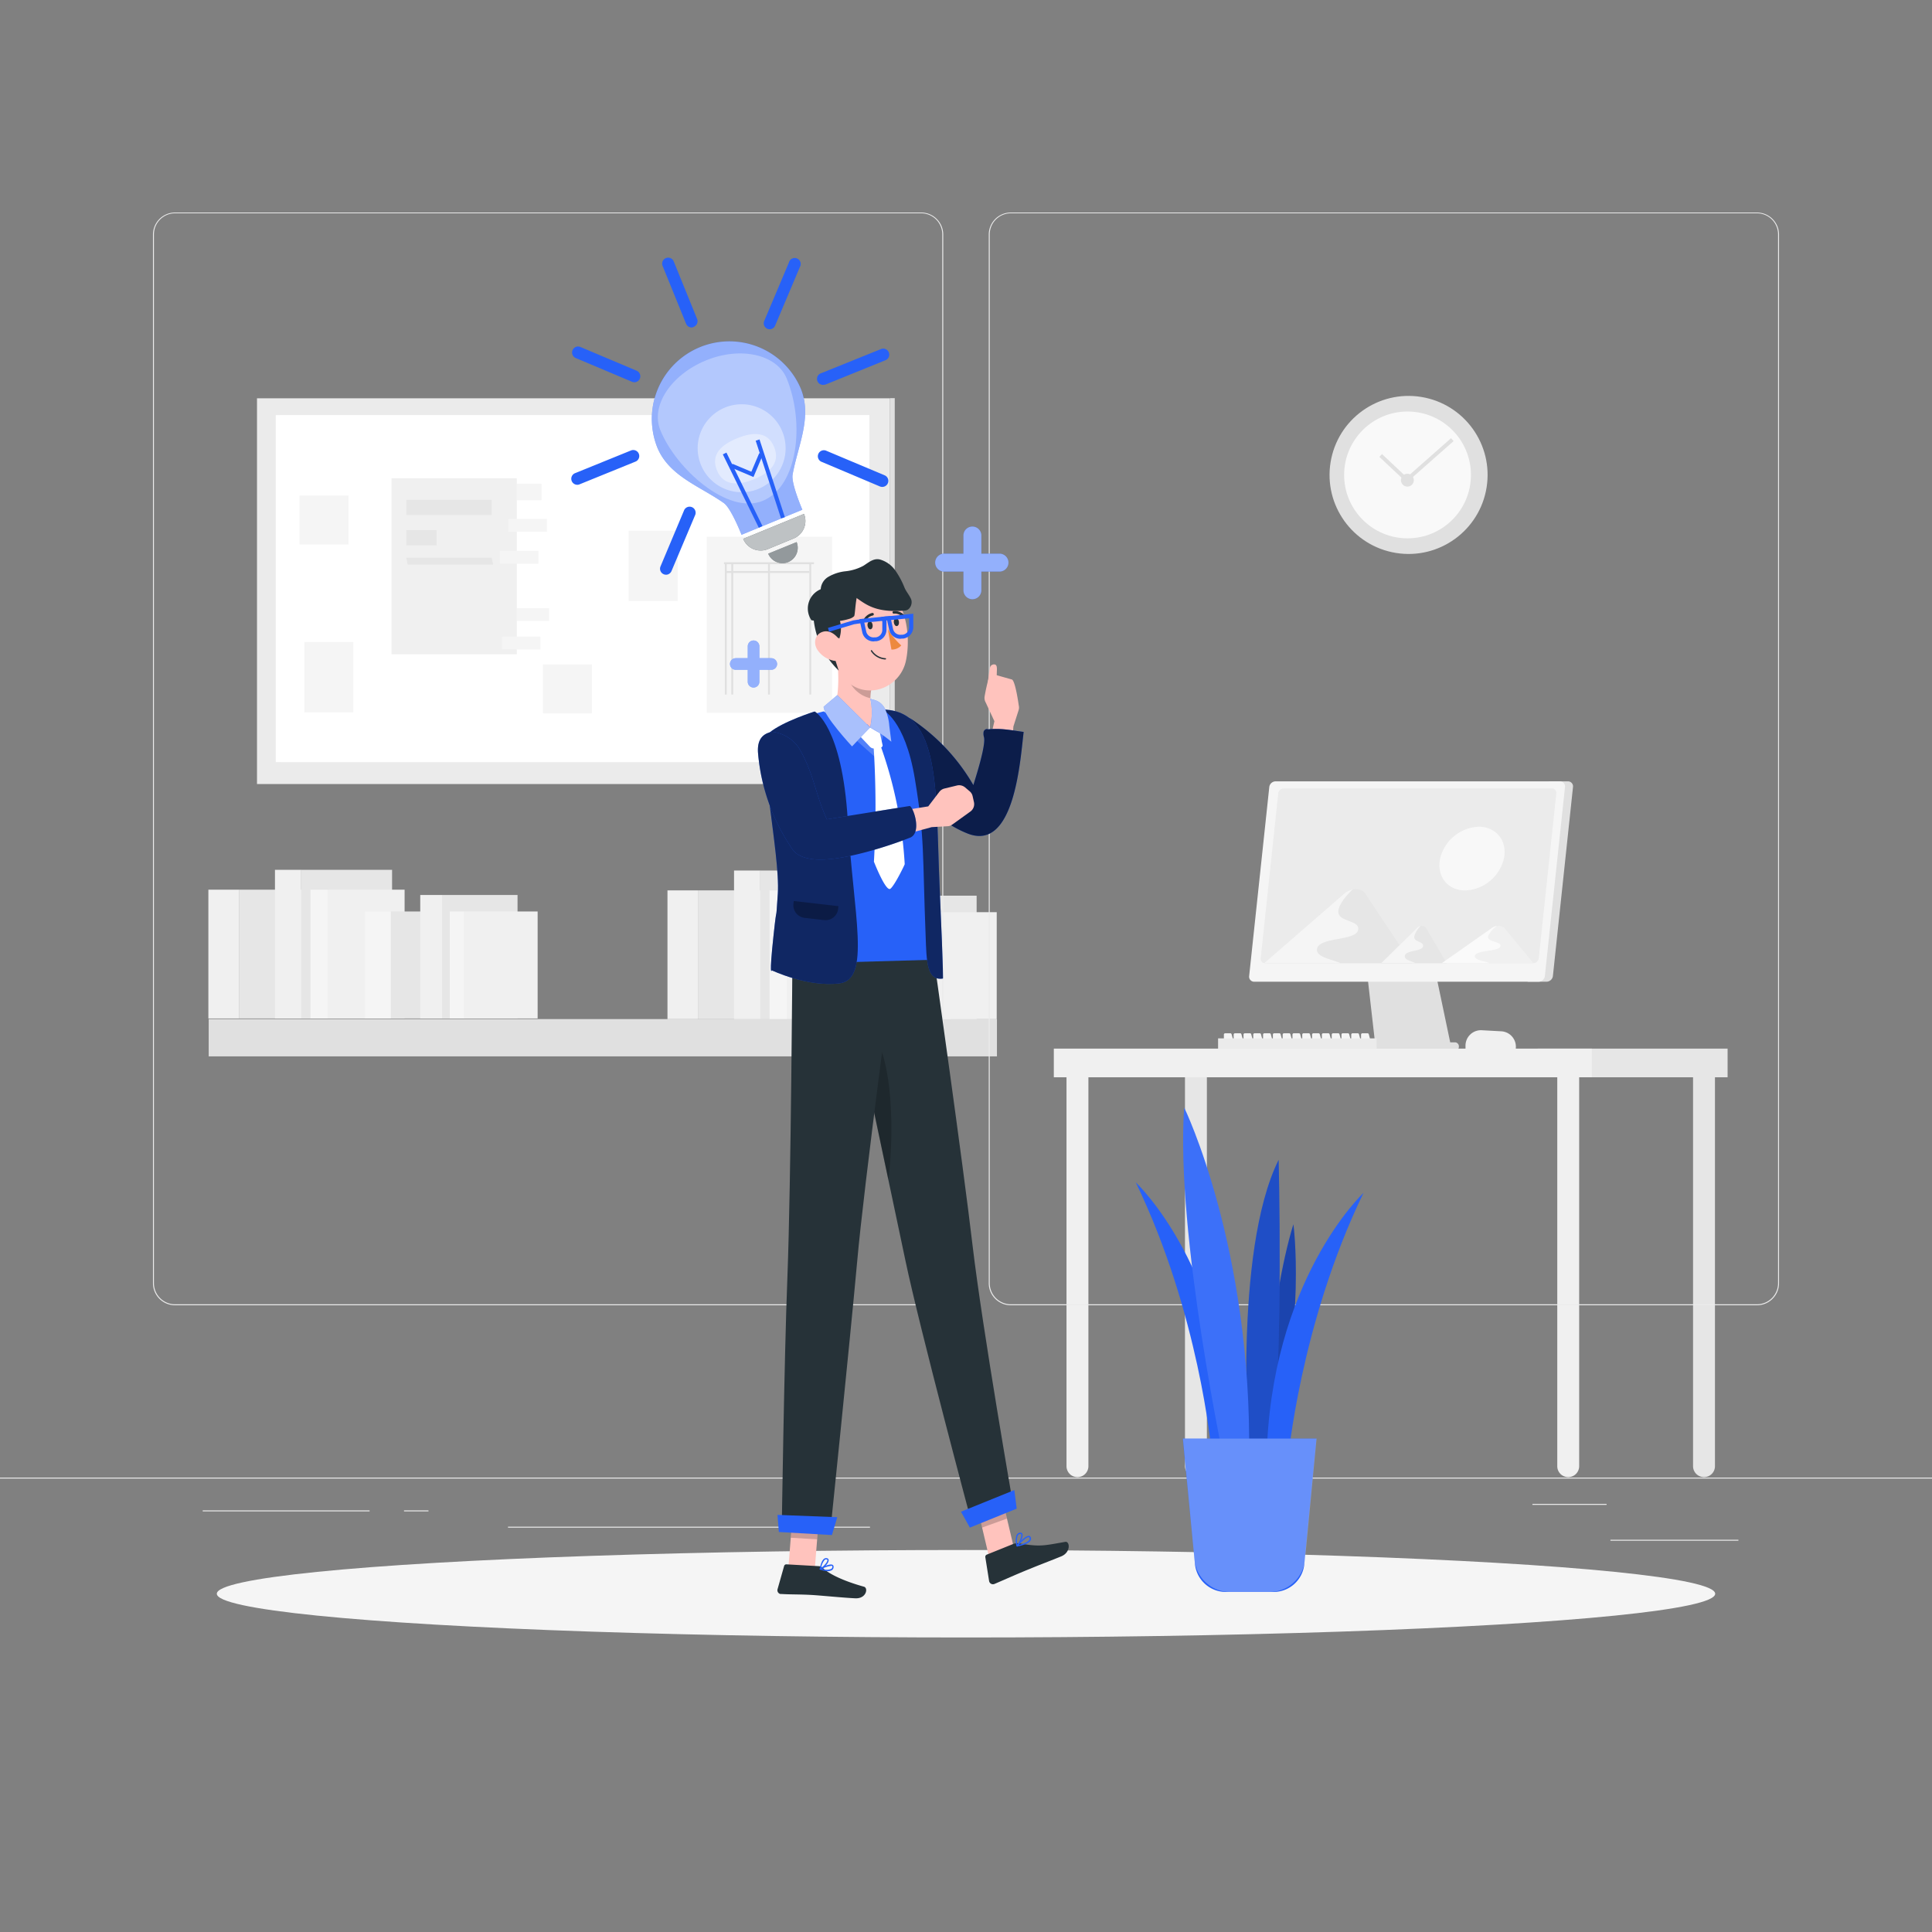 <svg xmlns="http://www.w3.org/2000/svg" viewBox="0 0 500 500"><rect x="0" y="0" width="500" height="500" fill="#808080" stroke="none"/><g id="freepik--background-complete--inject-130"><rect x="61.95" y="230.25" width="31.31" height="33.33" style="fill:#e6e6e6"></rect><rect x="53.93" y="230.25" width="8.02" height="33.33" style="fill:#f0f0f0"></rect><rect x="77.95" y="225.11" width="23.52" height="38.47" style="fill:#e6e6e6"></rect><rect x="71.16" y="225.11" width="6.8" height="38.47" style="fill:#f0f0f0"></rect><rect x="84.88" y="230.25" width="19.83" height="33.33" style="fill:#f0f0f0"></rect><rect x="80.35" y="230.25" width="4.53" height="33.33" style="fill:#f5f5f5"></rect><rect x="101.11" y="235.89" width="26.01" height="27.69" style="fill:#e6e6e6"></rect><rect x="94.45" y="235.89" width="6.66" height="27.69" style="fill:#f5f5f5"></rect><rect x="114.4" y="231.62" width="19.54" height="31.96" style="fill:#e6e6e6"></rect><rect x="108.76" y="231.62" width="5.65" height="31.96" style="fill:#f0f0f0"></rect><rect x="120.16" y="235.89" width="18.98" height="27.69" style="fill:#f0f0f0"></rect><rect x="116.39" y="235.89" width="3.76" height="27.69" style="fill:#f5f5f5"></rect><rect x="180.76" y="230.43" width="31.31" height="33.33" style="fill:#e6e6e6"></rect><rect x="172.74" y="230.43" width="8.02" height="33.33" style="fill:#f0f0f0"></rect><rect x="196.76" y="225.29" width="23.52" height="38.47" style="fill:#e6e6e6"></rect><rect x="189.97" y="225.29" width="6.8" height="38.47" style="fill:#f0f0f0"></rect><rect x="203.69" y="230.43" width="19.83" height="33.33" style="fill:#f0f0f0"></rect><rect x="199.16" y="230.43" width="4.53" height="33.33" style="fill:#f5f5f5"></rect><rect x="54.01" y="263.74" width="204" height="9.65" style="fill:#e0e0e0"></rect><rect x="219.92" y="236.07" width="26.01" height="27.69" style="fill:#e6e6e6"></rect><rect x="213.26" y="236.07" width="6.66" height="27.69" style="fill:#f5f5f5"></rect><rect x="233.21" y="231.8" width="19.54" height="31.96" style="fill:#e6e6e6"></rect><rect x="227.57" y="231.8" width="5.65" height="31.96" style="fill:#f0f0f0"></rect><rect x="238.97" y="236.07" width="18.98" height="27.69" style="fill:#f0f0f0"></rect><rect x="235.2" y="236.07" width="3.76" height="27.69" style="fill:#f5f5f5"></rect><path d="M278.84,382.28h0a2.83,2.83,0,0,1-2.83-2.83V278.8h5.67V379.45A2.84,2.84,0,0,1,278.84,382.28Z" style="fill:#f0f0f0"></path><path d="M392.27,271.78h-13v-1.16a4,4,0,0,1,4.18-4l5.1.28a4,4,0,0,1,3.76,4Z" style="fill:#f0f0f0"></path><path d="M370,244.43a1.92,1.92,0,0,0-1.92-1.83H354.89a1.93,1.93,0,0,0-1.93,1.83l3.13,27.46h19.67Z" style="fill:#e0e0e0"></path><path d="M405.78,202.21h-4.91l-5.52,51.86h4.91a1.69,1.69,0,0,0,1.63-1.47l5.2-48.91A1.3,1.3,0,0,0,405.78,202.21Z" style="fill:#e0e0e0"></path><path d="M398.18,254.07H324.6a1.3,1.3,0,0,1-1.32-1.47l5.21-48.91a1.67,1.67,0,0,1,1.63-1.48H403.7a1.31,1.31,0,0,1,1.32,1.48l-5.21,48.91A1.68,1.68,0,0,1,398.18,254.07Z" style="fill:#f5f5f5"></path><path d="M396.81,249.28H327.42a1.13,1.13,0,0,1-1.15-1.28l4.54-42.68a1.46,1.46,0,0,1,1.42-1.28h69.39a1.13,1.13,0,0,1,1.15,1.28L398.23,248A1.46,1.46,0,0,1,396.81,249.28Z" style="fill:#ebebeb"></path><rect x="351.24" y="269.76" width="26.32" height="2.13" rx="0.96" style="fill:#e0e0e0"></rect><path d="M327.16,249.28l20.62-17.92c2-1.7,4.47-1.7,5.6,0l11.95,17.92Z" style="fill:#e6e6e6"></path><path d="M347.78,231.36l-20.62,17.92h19.77c-2-1-6.61-1.53-6.06-3.81.72-3,9.91-1.93,10.6-4.75s-5.88-1.93-5.05-5.35c.43-1.79,2.13-3.74,3.65-5.19A5.3,5.3,0,0,0,347.78,231.36Z" style="fill:#f5f5f5"></path><path d="M357.5,249.28l9.14-9c.87-.86,2-.86,2.49,0l5.29,9Z" style="fill:#e6e6e6"></path><path d="M366.64,240.24l-9.14,9h8.77c-.88-.5-2.93-.77-2.69-1.92.32-1.5,4.39-1,4.7-2.4s-2.61-1-2.24-2.69a6.28,6.28,0,0,1,1.62-2.62A2.2,2.2,0,0,0,366.64,240.24Z" style="fill:#f5f5f5"></path><path d="M373.15,249.28l12.8-9c1.22-.86,2.77-.86,3.48,0l7.42,9Z" style="fill:#f0f0f0"></path><path d="M386,240.24l-12.8,9h12.27c-1.22-.5-4.1-.77-3.76-1.92.44-1.5,6.15-1,6.58-2.4s-3.65-1-3.14-2.69a6.51,6.51,0,0,1,2.27-2.62A3.56,3.56,0,0,0,386,240.24Z" style="fill:#fafafa"></path><path d="M389.2,222.2a10.74,10.74,0,0,1-10,8.24c-4.55,0-7.45-3.68-6.49-8.24a10.75,10.75,0,0,1,10-8.24C387.26,214,390.16,217.65,389.2,222.2Z" style="fill:#f0f0f0"></path><path d="M389.2,222.2a10.74,10.74,0,0,1-10,8.24c-4.55,0-7.45-3.68-6.49-8.24a10.75,10.75,0,0,1,10-8.24C387.26,214,390.16,217.65,389.2,222.2Z" style="fill:#fafafa;opacity:0.8"></path><path d="M318.92,270.05h-1.83a.35.35,0,0,1-.35-.35v-1.94a.34.34,0,0,1,.35-.35h1.31a.34.34,0,0,1,.34.26l.52,1.94A.35.35,0,0,1,318.92,270.05Z" style="fill:#f5f5f5"></path><path d="M321.46,270.05h-1.84a.35.35,0,0,1-.35-.35v-1.94a.35.35,0,0,1,.35-.35h1.32a.34.34,0,0,1,.34.26l.52,1.94A.35.35,0,0,1,321.46,270.05Z" style="fill:#f5f5f5"></path><path d="M324,270.05h-1.83a.35.35,0,0,1-.35-.35v-1.94a.34.34,0,0,1,.35-.35h1.32a.34.34,0,0,1,.33.26l.52,1.94A.35.35,0,0,1,324,270.05Z" style="fill:#f5f5f5"></path><path d="M326.53,270.05h-1.84a.35.35,0,0,1-.35-.35v-1.94a.35.35,0,0,1,.35-.35H326a.34.34,0,0,1,.34.26l.52,1.94A.35.35,0,0,1,326.53,270.05Z" style="fill:#f5f5f5"></path><path d="M329.07,270.05h-1.84a.35.35,0,0,1-.35-.35v-1.94a.35.35,0,0,1,.35-.35h1.32a.34.34,0,0,1,.34.26l.51,1.94A.35.35,0,0,1,329.07,270.05Z" style="fill:#f5f5f5"></path><path d="M331.6,270.05h-1.83a.35.35,0,0,1-.35-.35v-1.94a.34.34,0,0,1,.35-.35h1.31a.34.34,0,0,1,.34.26l.52,1.94A.35.35,0,0,1,331.6,270.05Z" style="fill:#f5f5f5"></path><path d="M334.14,270.05H332.3a.35.35,0,0,1-.35-.35v-1.94a.35.35,0,0,1,.35-.35h1.32a.34.34,0,0,1,.34.26l.52,1.94A.36.36,0,0,1,334.14,270.05Z" style="fill:#f5f5f5"></path><path d="M336.67,270.05h-1.83a.35.35,0,0,1-.35-.35v-1.94a.34.34,0,0,1,.35-.35h1.32a.34.34,0,0,1,.33.26l.52,1.94A.35.35,0,0,1,336.67,270.05Z" style="fill:#f5f5f5"></path><path d="M339.21,270.05h-1.84a.35.35,0,0,1-.35-.35v-1.94a.35.35,0,0,1,.35-.35h1.32a.34.34,0,0,1,.34.26l.52,1.94A.35.35,0,0,1,339.21,270.05Z" style="fill:#f5f5f5"></path><path d="M341.74,270.05h-1.83a.35.35,0,0,1-.35-.35v-1.94a.35.35,0,0,1,.35-.35h1.32a.35.35,0,0,1,.34.26l.51,1.94A.35.35,0,0,1,341.74,270.05Z" style="fill:#f5f5f5"></path><path d="M344.28,270.05h-1.83a.35.35,0,0,1-.35-.35v-1.94a.34.34,0,0,1,.35-.35h1.31a.34.34,0,0,1,.34.26l.52,1.94A.35.35,0,0,1,344.28,270.05Z" style="fill:#f5f5f5"></path><path d="M346.82,270.05H345a.35.35,0,0,1-.35-.35v-1.94a.35.35,0,0,1,.35-.35h1.32a.34.34,0,0,1,.34.26l.52,1.94A.36.36,0,0,1,346.82,270.05Z" style="fill:#f5f5f5"></path><path d="M349.35,270.05h-1.83a.35.35,0,0,1-.35-.35v-1.94a.34.34,0,0,1,.35-.35h1.32a.34.34,0,0,1,.33.26l.52,1.94A.35.35,0,0,1,349.35,270.05Z" style="fill:#f5f5f5"></path><path d="M351.89,270.05h-1.84a.35.35,0,0,1-.35-.35v-1.94a.35.35,0,0,1,.35-.35h1.32a.34.34,0,0,1,.34.26l.52,1.94A.35.35,0,0,1,351.89,270.05Z" style="fill:#f5f5f5"></path><path d="M354.42,270.05h-1.83a.35.35,0,0,1-.35-.35v-1.94a.35.35,0,0,1,.35-.35h1.32a.35.35,0,0,1,.34.26l.51,1.94A.35.35,0,0,1,354.42,270.05Z" style="fill:#f5f5f5"></path><rect x="315.24" y="268.73" width="41.03" height="3.06" style="fill:#ebebeb"></rect><rect x="397.94" y="271.38" width="49.16" height="7.42" style="fill:#e6e6e6"></rect><path d="M309.51,382.28h0a2.84,2.84,0,0,1-2.84-2.83V278.8h5.67V379.45A2.83,2.83,0,0,1,309.51,382.28Z" style="fill:#e6e6e6"></path><path d="M441,382.28h0a2.84,2.84,0,0,1-2.84-2.83V278.8h5.67V379.45A2.83,2.83,0,0,1,441,382.28Z" style="fill:#e6e6e6"></path><rect x="272.73" y="271.38" width="139.24" height="7.42" style="fill:#f0f0f0"></rect><path d="M405.85,382.28h0a2.83,2.83,0,0,1-2.83-2.83V278.8h5.67V379.45A2.84,2.84,0,0,1,405.85,382.28Z" style="fill:#f0f0f0"></path><circle cx="364.52" cy="122.91" r="20.45" transform="translate(184.81 463.03) rotate(-80.78)" style="fill:#e0e0e0"></circle><circle cx="364.27" cy="122.91" r="16.41" style="fill:#fff;opacity:0.8"></circle><path d="M365.89,124.27a1.66,1.66,0,1,1-1.66-1.66A1.66,1.66,0,0,1,365.89,124.27Z" style="fill:#e0e0e0"></path><polygon points="364.04 124.88 356.98 118.24 357.66 117.51 364.06 123.53 375.53 113.4 376.19 114.15 364.04 124.88" style="fill:#e0e0e0"></polygon><rect x="66.51" y="103.08" width="163.83" height="99.83" style="fill:#ebebeb"></rect><rect x="230.36" y="103.04" width="1.2" height="99.83" style="fill:#e0e0e0"></rect><rect x="71.47" y="107.42" width="0.99" height="89.83" style="fill:#e0e0e0"></rect><rect x="71.37" y="107.42" width="153.63" height="89.83" style="fill:#fff"></rect><rect x="162.71" y="137.35" width="12.66" height="18.18" style="fill:#f5f5f5"></rect><rect x="78.77" y="166.16" width="12.66" height="18.18" style="fill:#f5f5f5"></rect><rect x="77.53" y="128.24" width="12.66" height="12.66" style="fill:#f5f5f5"></rect><rect x="140.51" y="171.96" width="12.66" height="12.66" style="fill:#f5f5f5"></rect><rect x="182.93" y="138.92" width="32.42" height="45.56" style="fill:#f5f5f5"></rect><rect x="187.37" y="145.51" width="23.29" height="0.5" style="fill:#e0e0e0"></rect><rect x="198.76" y="146" width="0.5" height="33.74" style="fill:#e0e0e0"></rect><rect x="209.45" y="146" width="0.5" height="33.74" style="fill:#e0e0e0"></rect><rect x="189.26" y="146" width="0.5" height="33.74" style="fill:#e0e0e0"></rect><rect x="187.59" y="146" width="0.5" height="33.74" style="fill:#e0e0e0"></rect><rect x="187.84" y="147.78" width="21.62" height="0.5" style="fill:#e0e0e0"></rect><rect x="133.03" y="122.32" width="4.28" height="9.98" transform="translate(7.86 262.48) rotate(-90)" style="fill:#f5f5f5"></rect><rect x="135.46" y="154.05" width="3.33" height="9.98" transform="translate(-21.92 296.16) rotate(-90)" style="fill:#f5f5f5"></rect><rect x="101.33" y="123.77" width="32.42" height="45.56" style="fill:#f0f0f0"></rect><rect x="133.22" y="161.42" width="3.33" height="9.98" transform="translate(-31.53 301.29) rotate(-90)" style="fill:#f5f5f5"></rect><rect x="134.88" y="130.96" width="3.33" height="9.98" transform="translate(0.59 272.5) rotate(-90)" style="fill:#f5f5f5"></rect><rect x="132.69" y="139.23" width="3.33" height="9.98" transform="translate(-9.86 278.58) rotate(-90)" style="fill:#f5f5f5"></rect><rect x="105.15" y="129.37" width="22.1" height="3.92" style="fill:#e6e6e6"></rect><polygon points="127.61 146.12 105.51 146.12 105.15 144.34 127.25 144.34 127.61 146.12" style="fill:#e6e6e6"></polygon><rect x="105.15" y="137.21" width="7.84" height="3.92" style="fill:#e6e6e6"></rect><rect x="416.78" y="398.49" width="33.12" height="0.25" style="fill:#ebebeb"></rect><rect x="322.53" y="401.21" width="8.69" height="0.25" style="fill:#ebebeb"></rect><rect x="396.59" y="389.21" width="19.19" height="0.25" style="fill:#ebebeb"></rect><rect x="52.46" y="390.89" width="43.19" height="0.25" style="fill:#ebebeb"></rect><rect x="104.56" y="390.89" width="6.33" height="0.25" style="fill:#ebebeb"></rect><rect x="131.47" y="395.11" width="93.68" height="0.25" style="fill:#ebebeb"></rect><path d="M238.4,337.8H45.3a5.71,5.71,0,0,1-5.71-5.71V60.66A5.71,5.71,0,0,1,45.3,55H238.4a5.71,5.71,0,0,1,5.71,5.71V332.09A5.71,5.71,0,0,1,238.4,337.8ZM45.3,55.2a5.47,5.47,0,0,0-5.46,5.46V332.09a5.47,5.47,0,0,0,5.46,5.46H238.4a5.47,5.47,0,0,0,5.46-5.46V60.66a5.47,5.47,0,0,0-5.46-5.46Z" style="fill:#ebebeb"></path><path d="M454.7,337.8H261.6a5.71,5.71,0,0,1-5.71-5.71V60.66A5.71,5.71,0,0,1,261.6,55H454.7a5.71,5.71,0,0,1,5.71,5.71V332.09A5.71,5.71,0,0,1,454.7,337.8ZM261.6,55.2a5.47,5.47,0,0,0-5.46,5.46V332.09a5.47,5.47,0,0,0,5.46,5.46H454.7a5.47,5.47,0,0,0,5.46-5.46V60.66a5.47,5.47,0,0,0-5.46-5.46Z" style="fill:#ebebeb"></path><rect y="382.4" width="500" height="0.25" style="fill:#ebebeb"></rect></g><g id="freepik--Shadow--inject-130"><ellipse id="freepik--shadow--inject-130" cx="250" cy="412.46" rx="193.89" ry="11.32" style="fill:#f5f5f5"></ellipse></g><g id="freepik--Plant--inject-130"><path d="M313.49,375.27s-3.15-35.34-19.56-69.28c0,0,24.23,22.62,25.08,69.28Z" style="fill:#2761F8"></path><path d="M325.8,376.54s2.74-39.79,8.93-59.69c0,0,3.39,24.69-5.45,58.57Z" style="fill:#2761F8"></path><path d="M325.8,376.54s2.74-39.79,8.93-59.69c0,0,3.39,24.69-5.45,58.57Z" style="opacity:0.3"></path><path d="M323.26,377.72s-4.25-53.55,7.65-77.56c0,0,1.28,48.67-1.7,77.56Z" style="fill:#2761F8"></path><path d="M323.26,377.72s-4.25-53.55,7.65-77.56c0,0,1.28,48.67-1.7,77.56Z" style="opacity:0.2"></path><path d="M333.31,378s3.14-35.34,19.56-69.28c0,0-24.24,22.62-25.09,69.28Z" style="fill:#2761F8"></path><path d="M317.31,380.74s-13.19-61.52-10.84-94.1c0,0,17.64,36.27,16.79,91.08Z" style="fill:#2761F8"></path><path d="M317.31,380.74s-13.19-61.52-10.84-94.1c0,0,17.64,36.27,16.79,91.08Z" style="fill:#fff;opacity:0.1"></path><path d="M329.54,412H317.25a8.05,8.05,0,0,1-8-7.27l-3.14-32.43h34.59l-3.14,32.43A8,8,0,0,1,329.54,412Z" style="fill:#2761F8"></path><path d="M328.47,412H318.33a9.24,9.24,0,0,1-9.19-8.34l-3-31.36h34.59l-3,31.36A9.24,9.24,0,0,1,328.47,412Z" style="fill:#fff;opacity:0.3"></path></g><g id="freepik--Character--inject-130"><path d="M255.41,195.08l1.94-8.43-2.24-4.83a2.38,2.38,0,0,1-.3-1.55,48.85,48.85,0,0,1,1.1-4.89,1.22,1.22,0,0,1,1.5-.79l4.42,1.25c.93.15,1.82,6.71,1.82,6.71a2.28,2.28,0,0,1-.06,1.32L262.27,188l-.79,10.22Z" style="fill:#ffc3bd"></path><path d="M236.24,186.35a51.42,51.42,0,0,1,15.67,16.84c.56-1.93,3.23-10.07,2.76-12.36a3.16,3.16,0,0,1-.11-1.46c.13-.47.7-.86,1.12-.61,3.28-.36,6,.23,9.24.66-.89,7.39-2.37,31.11-14.52,26.29-9.05-3.58-15.63-12-19.12-21.11a11.34,11.34,0,0,1-.92-4.51,5.17,5.17,0,0,1,2-4C233.6,185.19,235,185.49,236.24,186.35Z" style="fill:#2761F8"></path><path d="M236.24,186.35a51.42,51.42,0,0,1,15.67,16.84c.56-1.93,3.23-10.07,2.76-12.36a3.16,3.16,0,0,1-.11-1.46c.13-.47.7-.86,1.12-.61,3.28-.36,6,.23,9.24.66-.89,7.39-2.37,31.11-14.52,26.29-9.05-3.58-15.63-12-19.12-21.11a11.34,11.34,0,0,1-.92-4.51,5.17,5.17,0,0,1,2-4C233.6,185.19,235,185.49,236.24,186.35Z" style="opacity:0.7"></path><path d="M224.07,261a307.88,307.88,0,0,1-.2,40.75s-2.56-21.65-3.88-30.31Z"></path><path d="M216.15,182.55c1.25-4.28.79-10.36.22-14.15l9.45,8.82a11.17,11.17,0,0,0-.44,5.07A1.84,1.84,0,0,0,227,183.8l3.95,1.11.54,3-2.34.68-3.08,3.33-7.75-3L210,185.33a15.31,15.31,0,0,1,3.8-.82A3.32,3.32,0,0,0,216.15,182.55Z" style="fill:#ffc3bd"></path><path d="M220.23,172.7l5.45,5a12,12,0,0,0-.42,3,7.93,7.93,0,0,1-5.63-4.82C219.14,174.39,219.66,172.85,220.23,172.7Z" style="opacity:0.2;isolation:isolate"></path><path d="M214.79,161.56c.59,7,.59,11.08,4.21,14.57,5.43,5.27,14,1.84,15.46-5.15,1.34-6.34.13-16.65-6.77-19.25a9.52,9.52,0,0,0-12.9,9.83Z" style="fill:#ffc3bd"></path><path d="M224.51,161.92c.07.56.42,1,.79.94s.61-.54.54-1.11-.42-1-.79-.93S224.44,161.36,224.51,161.92Z" style="fill:#263238"></path><path d="M231.32,161.09c.07.56.42,1,.79.94s.61-.54.54-1.1-.42-1-.79-.94S231.25,160.52,231.32,161.09Z" style="fill:#263238"></path><path d="M223.73,161a.48.48,0,0,1-.17,0,.35.35,0,0,1-.17-.45,3.39,3.39,0,0,1,2.37-1.92.35.35,0,0,1,.38.29.34.34,0,0,1-.28.38h0a2.65,2.65,0,0,0-1.86,1.54A.32.32,0,0,1,223.73,161Z" style="fill:#263238"></path><path d="M233.88,159.82a.34.34,0,0,1-.3-.1,2.63,2.63,0,0,0-2.21-.91.33.33,0,1,1-.11-.66,3.33,3.33,0,0,1,2.84,1.12.33.33,0,0,1,0,.46h0A.28.28,0,0,1,233.88,159.82Z" style="fill:#263238"></path><path d="M217.11,159.83a8,8,0,0,1,.11,5.41,2.64,2.64,0,0,0-1-.24,1.29,1.29,0,0,0-1.16.52,1.9,1.9,0,0,0,0,1.48q.92,3.3,2,6.54a21.38,21.38,0,0,1-6.46-13C212.61,160.27,215.05,160.08,217.11,159.83Z" style="fill:#263238"></path><path d="M211.54,168.16a6.63,6.63,0,0,0,4.21,2.83c2.29.44,3.24-1.65,2.45-3.71-.71-1.85-2.76-4.32-5-3.84S210.36,166.34,211.54,168.16Z" style="fill:#ffc3bd"></path><path d="M229.78,162.85a19.46,19.46,0,0,0,3.47,4.19,3.3,3.3,0,0,1-2.55,1.07Z" style="fill:#ed893e"></path><polygon points="252.28 387.33 258.71 385.01 262.38 400.52 255.94 402.85 252.28 387.33" style="fill:#ffc3bd"></polygon><polygon points="205.3 389.83 212.13 390.22 210.87 406.01 204.04 405.62 205.3 389.83" style="fill:#ffc3bd"></polygon><path d="M212.92,405.75c1.61,1.61,5.43,3.43,10.68,4.89,1.15.32.62,3.13-2.25,3s-9.12-.74-11.19-.86c-3.37-.19-5.36-.1-8-.26a.85.85,0,0,1-.23,0,1,1,0,0,1-.7-1.24l1.7-6a.59.59,0,0,1,.61-.43l8.32.47A1.66,1.66,0,0,1,212.92,405.75Z" style="fill:#263238"></path><path d="M264,399.47c5.36.91,6.33.48,11.71-.44,1.16-.2,1.5,2.72-1.1,3.77-4.31,1.74-4.45,1.73-8.09,3.22-3.14,1.25-6.69,2.86-9.17,3.91a.86.86,0,0,1-.23.06,1,1,0,0,1-1.14-.82L255,403a.62.62,0,0,1,.37-.66l6.92-2.79A3.2,3.2,0,0,1,264,399.47Z" style="fill:#263238"></path><polygon points="252.27 387.34 254.16 395.34 260.6 393.01 258.71 385.02 252.27 387.34" style="opacity:0.2;isolation:isolate"></polygon><polygon points="204.65 397.97 211.48 398.37 212.13 390.22 205.3 389.83 204.65 397.97" style="opacity:0.2;isolation:isolate"></polygon><path d="M262.37,390.43l-10.73,4.33S238,343.82,234.29,326.07s-16.71-79-16.71-79l24,.19s7.72,54.42,10.13,75.15C254.26,344,262.37,390.43,262.37,390.43Z" style="fill:#263238"></path><path d="M229.91,305.38l-7.32-34.61,3.55-2.87C231,274.69,231.44,293.18,229.91,305.38Z" style="opacity:0.2;isolation:isolate"></path><path d="M205.08,247s-.36,58.87-1.29,83.22c-.85,21.56-1.48,66-1.48,66l12.51.72s5-48.43,7-70.29c1.75-20,9.77-79.48,9.77-79.48Z" style="fill:#263238"></path><polygon points="216.69 392.65 201.21 392.05 201.57 396.48 215.3 397.27 216.69 392.65" style="fill:#2761F8"></polygon><polygon points="262.51 385.63 248.7 391.23 251 395.34 263.12 390.44 262.51 385.63" style="fill:#2761F8"></polygon><path d="M214,406.6a2.1,2.1,0,0,0,1.34-.28.94.94,0,0,0,.38-.86.49.49,0,0,0-.25-.48c-.73-.43-3,.79-3.27.94a.14.14,0,0,0-.08.15.16.16,0,0,0,.11.14A7.67,7.67,0,0,0,214,406.6Zm1.1-1.36a.5.5,0,0,1,.21,0,.24.24,0,0,1,.09.2.66.66,0,0,1-.26.58,3.24,3.24,0,0,1-2.43,0,6.51,6.51,0,0,1,2.39-.77Z" style="fill:#2761F8"></path><path d="M212.3,406.25h.07c.73-.33,2.19-1.75,2.08-2.54a.51.51,0,0,0-.49-.45.88.88,0,0,0-.7.16c-.82.61-1.11,2.6-1.12,2.65a.17.17,0,0,0,.07.15Zm1.53-2.68h.08c.2,0,.22.14.22.19.06.44-.87,1.53-1.61,2a4,4,0,0,1,.93-2.09A.58.58,0,0,1,213.83,403.57Z" style="fill:#2761F8"></path><path d="M263.25,400.24h0c1.11-.22,3-.72,3.47-1.58a.91.91,0,0,0,0-.89.53.53,0,0,0-.41-.3c-.94-.1-3,2.2-3.2,2.48a.17.17,0,0,0,0,.19A.16.16,0,0,0,263.25,400.24Zm3-2.43h0a.17.17,0,0,1,.15.12.6.6,0,0,1,0,.55c-.26.51-1.28,1-2.74,1.33.83-.9,2-2,2.56-2Z" style="fill:#2761F8"></path><path d="M263.25,400.24a.13.13,0,0,0,.11-.05c.64-.66,1.59-2.64,1.19-3.32-.1-.15-.3-.31-.73-.19a1.21,1.21,0,0,0-.73.6,4.64,4.64,0,0,0,0,2.84.17.17,0,0,0,.12.11Zm.85-3.28a.18.18,0,0,1,.17.08c.24.41-.35,1.9-.94,2.68a3.7,3.7,0,0,1,.05-2.28.81.81,0,0,1,.53-.44A.58.58,0,0,1,264.1,397Z" style="fill:#2761F8"></path><path d="M209.37,185s.27-.11.83-.27l1.18-.15,1.78-.47,0,0c.6.39,9.25,6,12,7.08l.85.13a15,15,0,0,0,2.23-7.66l1,0a2.44,2.44,0,0,0,1.14.56l.82.09,2.58,1.81s5.68,11.49,7.8,40.37l1,21.86-41.12,1.17Z" style="fill:#2761F8"></path><g style="opacity:0.4;isolation:isolate"><path d="M227.24,189a.36.36,0,0,1,0,.09l0-.08Z"></path></g><path d="M227.24,189a.36.36,0,0,1,0,.09l0-.08Z" style="fill:#2761F8"></path><path d="M228.3,183.64s5.89,2.29,8.48,18,1.92,18.73,2.79,41c.22,5.67.2,11.3,4.45,10.6,0,0,.25,1.09-.84-23.55S243.64,183.66,228.3,183.64Z" style="fill:#2761F8"></path><g style="opacity:0.6"><path d="M228.3,183.64s5.89,2.29,8.48,18,1.92,18.73,2.79,41c.22,5.67.2,11.3,4.45,10.6,0,0,.25,1.09-.84-23.55S243.64,183.66,228.3,183.64Z"></path></g><path d="M210.83,184.14s7.1,3.68,8.58,28.24,6.05,41.11-2.21,42.12-17.45-3.38-17.45-3.38-.77,2.25.45-9.09c1-9.47.5-1.77,1.1-10.74.69-10.37-5.77-38.69-2.23-41.64S210.83,184.14,210.83,184.14Z" style="fill:#2761F8"></path><g style="opacity:0.6"><path d="M210.83,184.14s7.1,3.68,8.58,28.24,6.05,41.11-2.21,42.12-17.45-3.38-17.45-3.38-.77,2.25.45-9.09c1-9.47.5-1.77,1.1-10.74.69-10.37-5.77-38.69-2.23-41.64S210.83,184.14,210.83,184.14Z"></path></g><g style="opacity:0.3"><path d="M208.42,233.84h5.1a3.27,3.27,0,0,1,3.27,3.27v.74a0,0,0,0,1,0,0H205.15a0,0,0,0,1,0,0v-.74A3.27,3.27,0,0,1,208.42,233.84Z" transform="translate(393.67 494.21) rotate(-173.45)"></path></g><path d="M230.93,210.19l9.3-1.5,2.87-3.76a2.34,2.34,0,0,1,1.33-.86l3.25-.79a2.4,2.4,0,0,1,2.06.48l1.18,1a2.28,2.28,0,0,1,.8,1.31l.34,1.53a2.37,2.37,0,0,1-.93,2.43l-4.67,3.36a2.28,2.28,0,0,1-1.25.44l-4.09.23L230.31,217Z" style="fill:#ffc3bd"></path><path d="M228.48,170.6a4.77,4.77,0,0,1-3.09-2.1.18.18,0,0,1,.06-.23.18.18,0,0,1,.23.07,4.51,4.51,0,0,0,3.46,2,.17.17,0,0,1,.17.16.17.17,0,0,1-.17.17h0C228.9,170.68,228.69,170.64,228.48,170.6Z" style="fill:#263238"></path><path d="M213.19,184.08l13.29,11.86L227,195a16.71,16.71,0,0,0,1.34-11.37,14.84,14.84,0,0,1-1,5.36l-1.64-3.68a13.62,13.62,0,0,1-.43,3l-.89-.89-2.48,2C218.21,187.34,213.62,184.37,213.19,184.08Z" style="fill:#2761F8"></path><path d="M213.19,184.08l13.29,11.86L227,195a16.71,16.71,0,0,0,1.34-11.37,14.84,14.84,0,0,1-1,5.36l-1.64-3.68a13.62,13.62,0,0,1-.43,3l-.89-.89-2.48,2C218.21,187.34,213.62,184.37,213.19,184.08Z" style="fill:#fff;opacity:0.2;isolation:isolate"></path><path d="M225.18,188.27a30.92,30.92,0,0,1,5.5,3.69c-.18-1.38-.36-2.75-.53-4.12a13.13,13.13,0,0,0-1.05-4.26,4.38,4.38,0,0,0-3.37-2.55c-.12,0-.37-.24-.49-.24A17,17,0,0,1,225.18,188.27Z" style="fill:#2761F8"></path><path d="M225.18,188.27a30.92,30.92,0,0,1,5.5,3.69c-.18-1.38-.36-2.75-.53-4.12a13.13,13.13,0,0,0-1.05-4.26,4.38,4.38,0,0,0-3.37-2.55c-.12,0-.37-.24-.49-.24A17,17,0,0,1,225.18,188.27Z" style="fill:#fff;opacity:0.6"></path><path d="M225.18,188.27l-4.67,4.9s-7.43-8-7.35-10.27l3.53-3Z" style="fill:#2761F8"></path><path d="M225.18,188.27l-4.67,4.9s-7.43-8-7.35-10.27l3.53-3Z" style="fill:#fff;opacity:0.6"></path><path d="M222.79,190.77l2.34,2.47a1.45,1.45,0,0,0,1.16.47l1.65-.23a.64.64,0,0,0,.49-.56l-.69-3.14-2.57-1.5Z" style="fill:#fff"></path><path d="M226.17,223s3.1,7.95,4.27,7,3.7-6.24,3.7-6.35A109.7,109.7,0,0,0,228,193.3l-1.89.24A246.29,246.29,0,0,1,226.17,223Z" style="fill:#fff"></path><path d="M235.48,208.58c1.13.76,3.13,7.33-.19,8.29-3.34,1.36-18.06,6.6-25.37,5.42-1.92-.3-3.78-.94-4.87-2.55A51.66,51.66,0,0,1,196.19,195c-.19-2.19.14-5,3.67-5.61a9.72,9.72,0,0,1,6.83,4.08c3.91,6.51,4.19,11.73,7.29,18.57Z" style="fill:#2761F8"></path><g style="opacity:0.6"><path d="M235.48,208.58c1.13.76,3.13,7.33-.19,8.29-3.34,1.36-18.06,6.6-25.37,5.42-1.92-.3-3.78-.94-4.87-2.55A51.66,51.66,0,0,1,196.19,195c-.19-2.19.14-5,3.67-5.61a9.72,9.72,0,0,1,6.83,4.08c3.91,6.51,4.19,11.73,7.29,18.57Z"></path></g><path d="M233,165.32a3,3,0,0,1-2.89-2.34l-.75-3.44,7-.72,0,3.52a3,3,0,0,1-2.66,2.93l-.35,0Zm-2.38-4.86.5,2.3a1.92,1.92,0,0,0,2.08,1.51l.35,0a1.93,1.93,0,0,0,1.73-1.91l0-2.36Z" style="fill:#2761F8"></path><path d="M226.06,166a3,3,0,0,1-2.9-2.34l-.74-3.44,7-.72,0,3.52a3,3,0,0,1-2.66,2.93l-.35,0Zm-2.38-4.87.5,2.31a1.93,1.93,0,0,0,2.08,1.51l.35,0a1.93,1.93,0,0,0,1.73-1.9v-2.36Z" style="fill:#2761F8"></path><rect x="228.15" y="159.55" width="2.37" height="1.04" transform="translate(-15.33 24.58) rotate(-5.94)" style="fill:#2761F8"></rect><polygon points="214.57 163.49 214.28 162.5 220.79 160.56 223.29 160.17 223.44 161.19 221.02 161.56 214.57 163.49" style="fill:#2761F8"></polygon><path d="M234.29,158c1.24-.1,2-1.85,1.47-3s-1.2-1.83-1.66-2.89a21.76,21.76,0,0,0-2.37-4.44,7.33,7.33,0,0,0-4-2.87c-1.63-.39-2.84.7-4.26,1.61a12.45,12.45,0,0,1-4.63,1.43,11.13,11.13,0,0,0-4.59,1.52,4,4,0,0,0-1.77,4.19C223.37,150.62,220.32,159.25,234.29,158Z" style="fill:#263238"></path><path d="M257.93,177c0-1.26,0-2.52.07-3.77,0-.45,0-1-.38-1.21s-1.12,0-1.34.53-.71,4.68-.78,5.31C256.08,178.53,257.92,177.87,257.93,177Z" style="fill:#ffc3bd"></path><path d="M210,160.52a5.4,5.4,0,0,1,6.2-8.15c2.14.73,4.39-.26,6.63-.56-1.53,1.63-1.44,7.3-1.79,7.67a3,3,0,0,1-1.33.7C216.72,161.12,213,161,210,160.52Z" style="fill:#263238"></path></g><g id="freepik--light-bulb--inject-130"><path d="M179.17,84.74a1.54,1.54,0,0,1-1.63-1l-6.06-14.92a1.55,1.55,0,0,1,2.88-1.17l6.06,14.92a1.56,1.56,0,0,1-.85,2A1.47,1.47,0,0,1,179.17,84.74Z" style="fill:#2761F8"></path><path d="M228.51,126a1.58,1.58,0,0,1-.8-.11l-15.18-6.41a1.56,1.56,0,0,1,1.21-2.87L228.92,123a1.56,1.56,0,0,1-.41,3Z" style="fill:#2761F8"></path><path d="M164.36,98.91a1.59,1.59,0,0,1-.8-.11L149,92.66a1.55,1.55,0,0,1,1.21-2.86l14.52,6.13a1.56,1.56,0,0,1-.41,3Z" style="fill:#2761F8"></path><path d="M213.36,99.56a1.55,1.55,0,0,1-.78-3L228,90.34a1.55,1.55,0,1,1,1.17,2.88l-15.38,6.24A1.4,1.4,0,0,1,213.36,99.56Z" style="fill:#2761F8"></path><path d="M149.61,125.45a1.56,1.56,0,0,1-.77-3l14.46-5.87a1.55,1.55,0,1,1,1.17,2.88L150,125.34A1.4,1.4,0,0,1,149.61,125.45Z" style="fill:#2761F8"></path><path d="M199.39,85.2a1.5,1.5,0,0,1-.8-.11,1.54,1.54,0,0,1-.82-2l6.4-15.15A1.55,1.55,0,1,1,207,69.12l-6.4,15.15A1.53,1.53,0,0,1,199.39,85.2Z" style="fill:#2761F8"></path><path d="M172.56,148.73a1.58,1.58,0,0,1-.8-.12,1.55,1.55,0,0,1-.83-2L177.07,132a1.56,1.56,0,0,1,2.87,1.21l-6.14,14.54A1.58,1.58,0,0,1,172.56,148.73Z" style="fill:#2761F8"></path><path d="M207.22,100.52a20.07,20.07,0,0,0-37.11,15.29c3.06,7.43,11,10,17.21,14.37,1.91,1.35,4.59,8.22,4.59,8.22l15.74-6.48s-2.93-6.77-2.53-9.07C206.44,115.43,210.28,108,207.22,100.52Z" style="fill:#2761F8"></path><path d="M207.22,100.52a20.07,20.07,0,0,0-37.11,15.29c3.06,7.43,11,10,17.21,14.37,1.91,1.35,4.59,8.22,4.59,8.22l15.74-6.48s-2.93-6.77-2.53-9.07C206.44,115.43,210.28,108,207.22,100.52Z" style="fill:#fff;opacity:0.5"></path><path d="M205.43,139.34l-6.72,2.77a4.89,4.89,0,0,1-6.37-2.66h0L208.08,133h0A4.88,4.88,0,0,1,205.43,139.34Z" style="fill:#263238"></path><path d="M204,145.46h0a4,4,0,0,1-5.19-2.17h0l7.36-3h0A4,4,0,0,1,204,145.46Z" style="fill:#263238"></path><path d="M204,145.46h0a4,4,0,0,1-5.19-2.17h0l7.36-3h0A4,4,0,0,1,204,145.46Z" style="fill:#fff;opacity:0.5"></path><g style="opacity:0.7"><path d="M205.43,139.34l-6.72,2.77a4.89,4.89,0,0,1-6.37-2.66h0L208.08,133h0A4.88,4.88,0,0,1,205.43,139.34Z" style="fill:#fff"></path></g><path d="M203.62,98c4.75,11.7,2.81,27.94-6.23,31.62s-22.4-8.19-26.51-18.33c-2.54-6.24,2.74-14.28,11.78-18S201.09,91.74,203.62,98Z" style="fill:#fff;opacity:0.3"></path><path d="M202.48,111.72a11.38,11.38,0,1,1-14.82-6.26A11.37,11.37,0,0,1,202.48,111.72Z" style="fill:#fff;opacity:0.4"></path><path d="M200.35,115.69c1.66,4.09-1.15,6.68-5.24,8.34s-7.91,1.76-9.57-2.33,1.17-6.62,5.26-8.28S198.68,111.6,200.35,115.69Z" style="fill:#fff;opacity:0.4"></path><rect x="191.67" y="116.29" width="1.04" height="21.16" transform="translate(-36.23 97.6) rotate(-26.13)" style="fill:#2761F8"></rect><rect x="198.83" y="113.38" width="1.04" height="21.16" transform="translate(-28.62 67.94) rotate(-18.07)" style="fill:#2761F8"></rect><polygon points="195 123.45 189.14 120.97 189.54 120.02 194.45 122.09 196.49 117.27 197.44 117.67 195 123.45" style="fill:#2761F8"></polygon></g><g id="freepik--Icons--inject-130"><path d="M195,177.93a1.48,1.48,0,0,1-1.48-1.48v-9.19a1.49,1.49,0,1,1,3,0v9.19A1.49,1.49,0,0,1,195,177.93Z" style="fill:#2761F8"></path><path d="M199.61,173.34h-9.19a1.49,1.49,0,1,1,0-3h9.19a1.49,1.49,0,0,1,0,3Z" style="fill:#2761F8"></path><g style="opacity:0.5"><path d="M195,177.93a1.48,1.48,0,0,1-1.48-1.48v-9.19a1.49,1.49,0,1,1,3,0v9.19A1.49,1.49,0,0,1,195,177.93Z" style="fill:#fff"></path><path d="M199.61,173.34h-9.19a1.49,1.49,0,1,1,0-3h9.19a1.49,1.49,0,0,1,0,3Z" style="fill:#fff"></path></g><path d="M251.66,155.08a2.32,2.32,0,0,1-2.32-2.32V138.44a2.32,2.32,0,0,1,4.63,0v14.32A2.31,2.31,0,0,1,251.66,155.08Z" style="fill:#2761F8"></path><path d="M258.82,147.92H244.5a2.32,2.32,0,1,1,0-4.63h14.32a2.32,2.32,0,0,1,0,4.63Z" style="fill:#2761F8"></path><g style="opacity:0.5"><path d="M251.66,155.08a2.32,2.32,0,0,1-2.32-2.32V138.44a2.32,2.32,0,0,1,4.63,0v14.32A2.31,2.31,0,0,1,251.66,155.08Z" style="fill:#fff"></path><path d="M258.82,147.92H244.5a2.32,2.32,0,1,1,0-4.63h14.32a2.32,2.32,0,0,1,0,4.63Z" style="fill:#fff"></path></g></g></svg>
